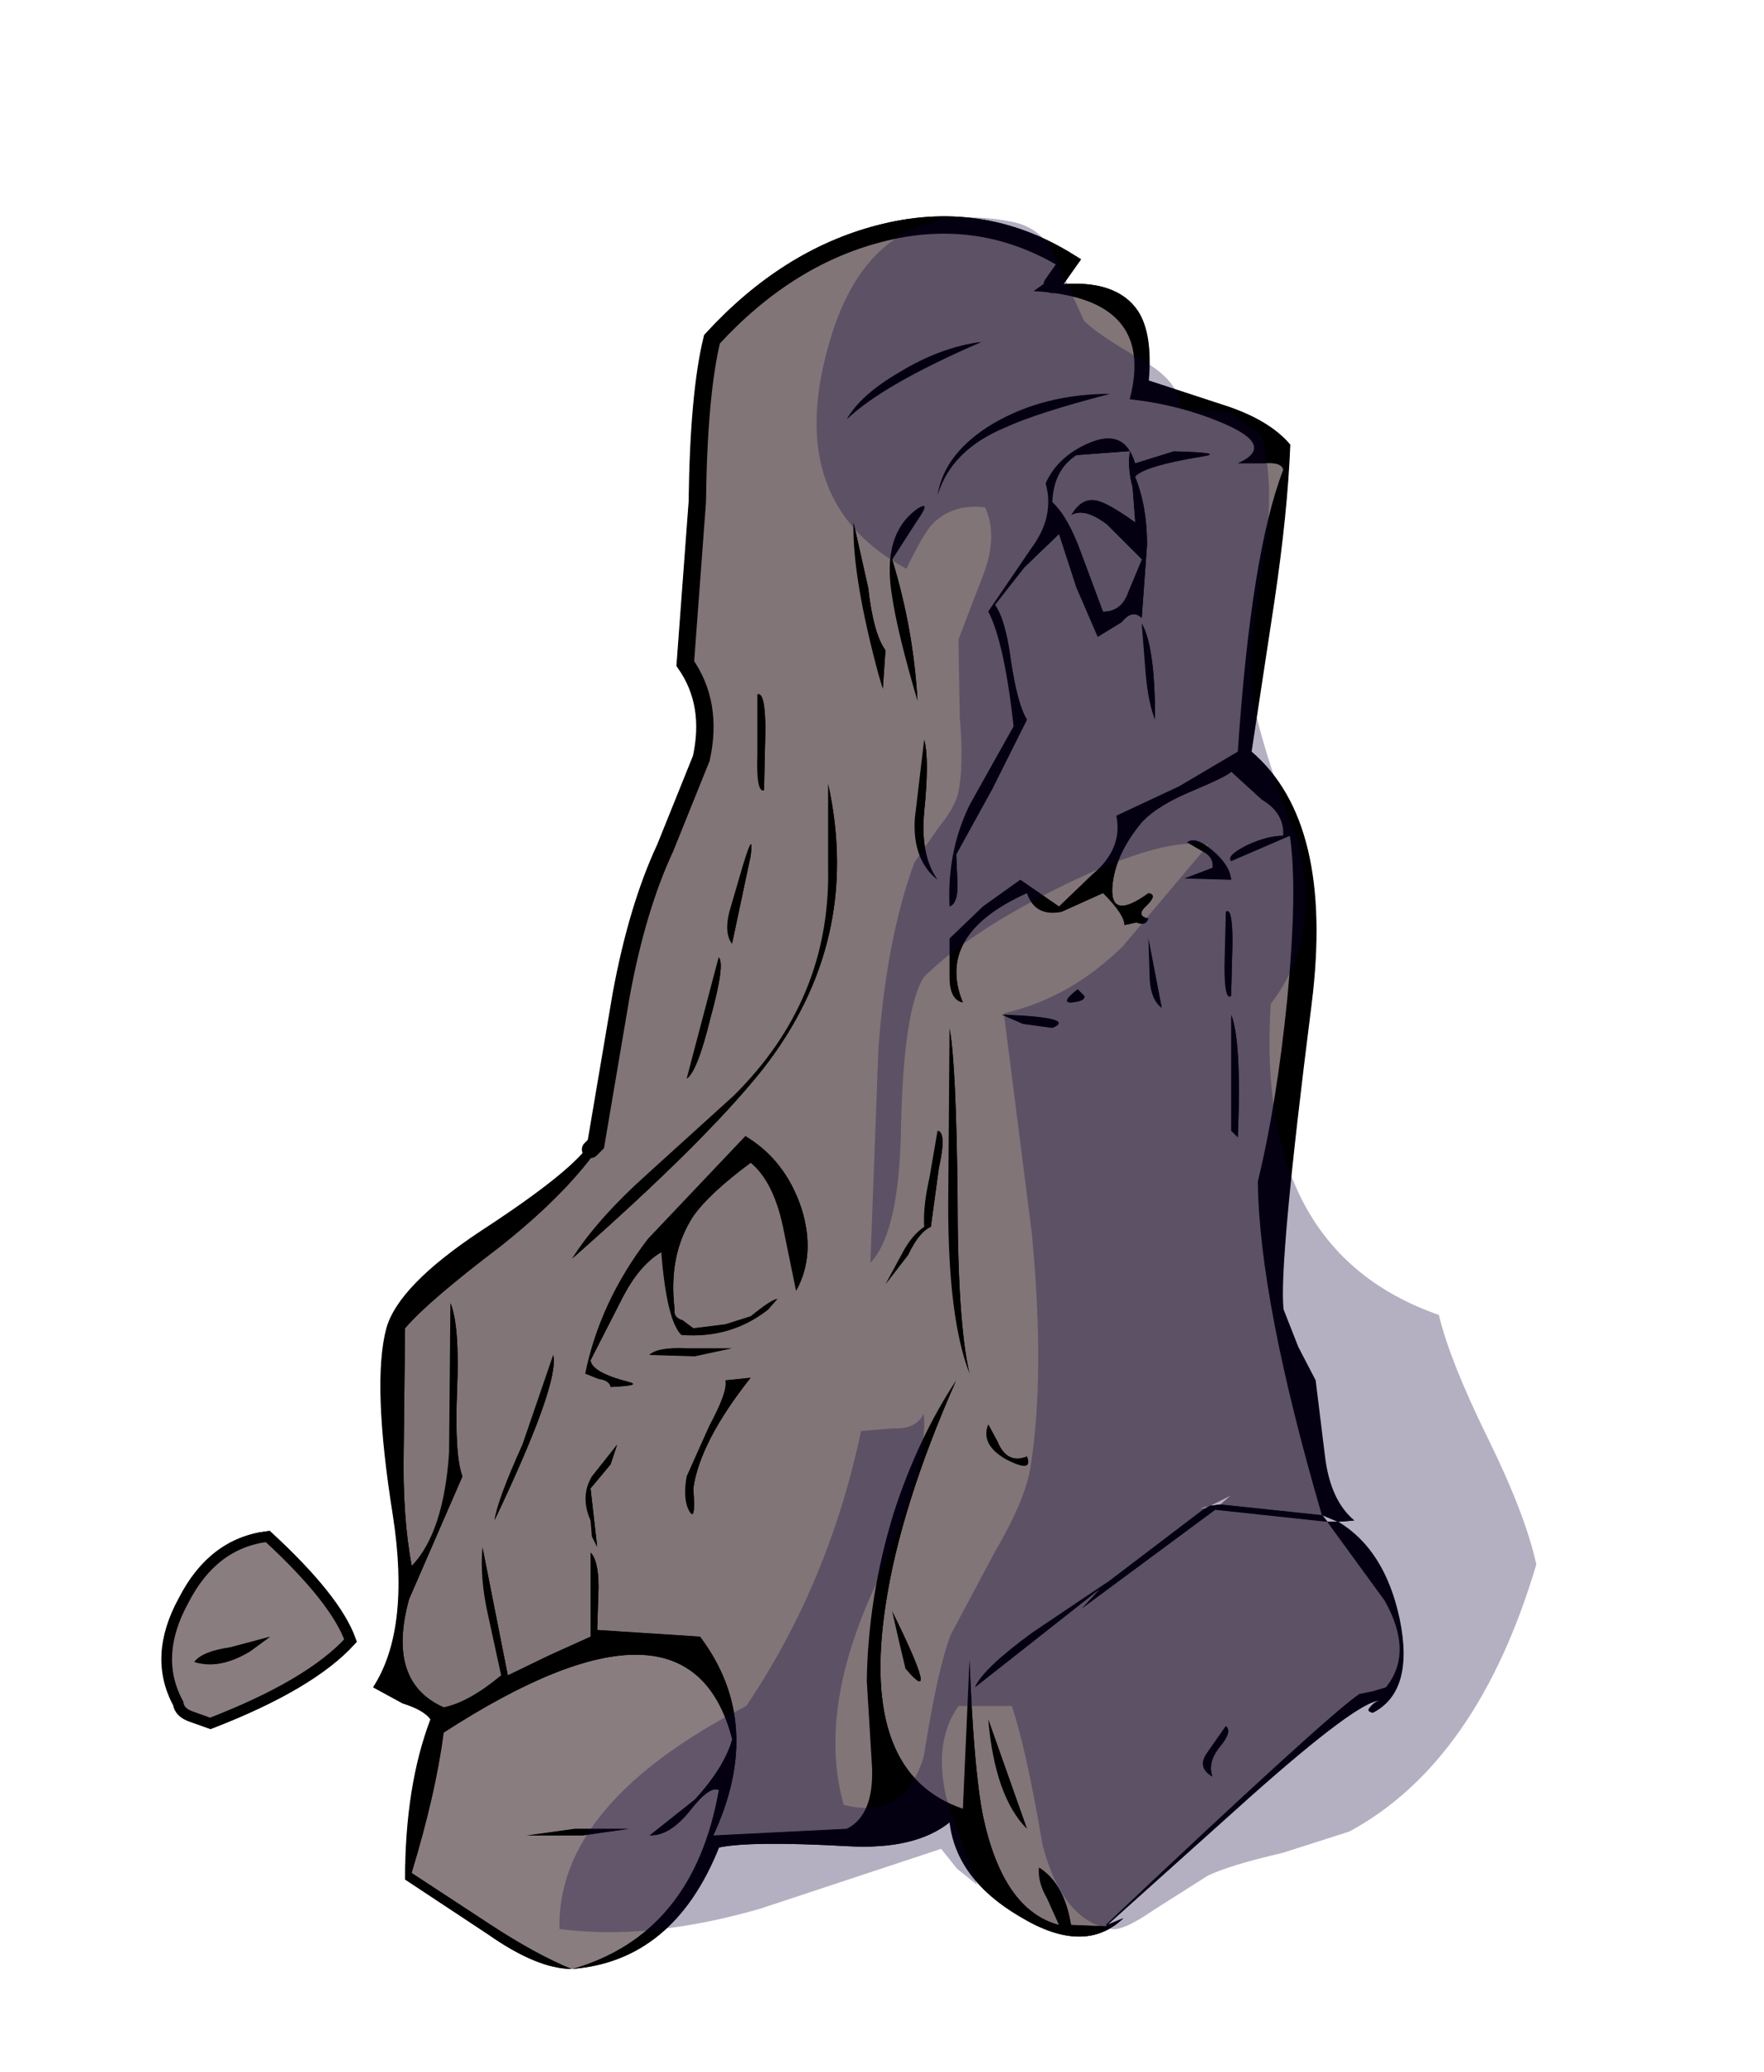 <?xml version="1.0" encoding="utf-8"?>
<!-- Generator: Adobe Illustrator 24.0.1, SVG Export Plug-In . SVG Version: 6.00 Build 0)  -->
<svg version="1.1" id="Camada_1" xmlns="http://www.w3.org/2000/svg" xmlns:xlink="http://www.w3.org/1999/xlink" x="0px" y="0px"
	 viewBox="0 0 194.609 228.522" style="enable-background:new 0 0 194.609 228.522;" xml:space="preserve">
<style type="text/css">
	.st0{fill-rule:evenodd;clip-rule:evenodd;fill:#817578;}
	.st1{fill-rule:evenodd;clip-rule:evenodd;}
	.st2{fill-rule:evenodd;clip-rule:evenodd;fill:#897D80;}
	.st3{fill:none;stroke:#000000;stroke-width:1.178;stroke-linecap:round;}
	.st4{fill:none;stroke:#000000;stroke-width:1.914;stroke-linecap:round;}
	.st5{opacity:0.31;fill-rule:evenodd;clip-rule:evenodd;fill:#10003D;}
</style>
<g transform="matrix(1.0, 0.0, 0.0, 1.0, 0.05, 0.0)">
	<g transform="matrix(1.0, 0.0, 0.0, 1.0, -0.05, 0.0)">
		<g id="shape0" transform="matrix(1.0, 0.0, 0.0, 1.0, 0.05, 0.0)">
			<path class="st0" d="M145.833,167.125l-11.19-1.178l1.178-1.031l-2.356,1.178l-1.178,0.294h0.589l-10.453,7.95l-8.539,5.742
				c-3.632,2.65-5.742,4.662-6.331,6.036l13.84-10.895l-2.061,2.208l14.723-10.895l12.367,1.325l6.331,8.687
				c2.159,3.828,2.208,7.018,0.147,9.57l-1.472,0.442l-1.472,0.294c-2.552,1.767-11.877,10.257-27.974,25.471v0.147l-3.828-0.147
				c-0.491-3.043-1.669-5.153-3.534-6.331c-0.098,1.08,0.196,2.208,0.883,3.386l1.325,2.945c-4.122-1.08-6.92-5.104-8.392-12.073
				c-0.687-3.534-1.178-9.276-1.472-17.226l-0.736,16.49c-7.558-2.552-10.404-10.012-8.539-22.379
				c1.08-7.263,3.681-15.557,7.803-24.882c-2.846,4.319-5.153,9.226-6.92,14.723c-1.865,6.086-2.846,12.22-2.945,18.404l0.589,9.717
				c0.098,3.435-0.834,5.644-2.797,6.625l-14.723,0.736c3.828-8.245,3.337-15.557-1.472-21.937l-11.337-0.736l0.147-4.711
				c0-1.963-0.294-3.239-0.883-3.828v9.276l-4.564,2.061l-4.564,2.208l-2.797-14.134c-0.196,2.258,0,4.711,0.589,7.362l1.472,6.773
				c-2.356,1.963-4.466,3.141-6.331,3.534c-4.221-1.865-5.497-5.84-3.828-11.926l5.889-13.545c-0.589-1.57-0.785-4.76-0.589-9.57
				c0.196-4.711-0.049-7.901-0.736-9.57l-0.147,16.49c-0.393,5.889-1.767,10.061-4.122,12.515
				c-0.687-3.632-0.982-7.901-0.883-12.809l0.147-13.398c1.669-1.963,5.153-4.957,10.453-8.981
				c4.711-3.73,8.294-7.312,10.748-10.748h-0.736l0.589-0.589l2.797-16.49c1.178-6.38,2.797-11.778,4.859-16.195l3.975-9.864
				c0.883-4.024,0.294-7.509-1.767-10.453l1.325-17.815c0.098-7.95,0.638-13.938,1.62-17.962
				c5.497-5.987,11.631-9.864,18.404-11.631c7.46-1.963,14.429-0.932,20.907,3.092l-1.767,2.503v-0.736l-2.061,1.472
				c9.03,0.491,12.564,4.466,10.601,11.926c3.632,0.393,7.067,1.276,10.306,2.65c3.926,1.669,4.466,3.141,1.62,4.417h2.945
				c1.276-0.098,1.963,0.147,2.061,0.736c-2.356,6.086-4.024,16.441-5.006,31.066l-6.478,3.828l-6.92,3.239
				c0.491,2.454-0.393,4.613-2.65,6.478l-3.681,3.534l-4.27-2.945l-4.122,2.945l-3.681,3.534v4.27c0,1.669,0.491,2.601,1.472,2.797
				c-2.061-5.006,0.294-9.03,7.067-12.073c0.589,1.767,1.865,2.454,3.828,2.061l4.564-2.061c1.57,1.57,2.356,2.748,2.356,3.534
				l1.325-0.294c0.687,0.294,1.129,0.147,1.325-0.442c-0.982-0.196-1.031-0.687-0.147-1.472c0.785-0.785,0.834-1.227,0.147-1.325
				c-2.846,2.061-4.172,1.816-3.975-0.736c0.196-2.356,1.276-4.711,3.239-7.067c1.178-1.276,3.092-2.454,5.742-3.534
				c2.552-1.08,3.926-1.767,4.122-2.061l3.386,3.092c1.669,0.982,2.454,2.307,2.356,3.975c-1.178,0-2.503,0.344-3.975,1.031
				c-1.57,0.785-2.159,1.374-1.767,1.767l6.478-2.797c0.589,3.926,0.491,9.963-0.294,18.109c-0.785,7.754-1.865,14.429-3.239,20.023
				C138.865,139.053,141.22,151.322,145.833,167.125 M115.357,53.315c0.687,2.454,0.147,4.859-1.62,7.214l-4.711,6.92
				c1.178,2.258,2.11,6.478,2.797,12.662l-4.859,8.687c-1.669,3.435-2.405,7.165-2.208,11.19c0.589-0.196,0.883-0.982,0.883-2.356
				l-0.147-3.386l3.975-7.214l3.828-7.656c-0.687-1.08-1.276-3.239-1.767-6.478c-0.393-3.043-0.982-5.104-1.767-6.184l3.239-4.122
				l3.828-3.681l1.914,5.889l2.356,5.448l2.65-1.62c0.785-0.982,1.521-1.129,2.208-0.442l0.589-8.098
				c0-2.846-0.442-5.349-1.325-7.509c0.687-0.785,3.141-1.521,7.362-2.208c1.865-0.294,0.834-0.491-3.092-0.589l-4.27,1.325
				c-0.785-2.65-2.503-3.386-5.153-2.208C117.811,49.88,116.24,51.352,115.357,53.315 M122.424,43.451
				c-4.81,0-9.079,1.08-12.809,3.239c-3.632,2.159-5.693,4.81-6.184,7.95c0.982-3.337,3.484-5.84,7.509-7.509
				C113.295,46.052,117.123,44.825,122.424,43.451 M101.222,56.113c-2.65,1.865-3.583,5.104-2.797,9.717
				c0.393,2.65,1.325,6.478,2.797,11.484c-0.294-5.3-1.227-10.502-2.797-15.607l2.65-4.122
				C102.253,55.916,102.302,55.425,101.222,56.113 M93.419,46.248c2.65-2.552,7.607-5.398,14.87-8.539
				c-3.043,0.393-6.086,1.521-9.128,3.386C96.315,42.764,94.401,44.481,93.419,46.248 M97.394,75.989l0.294-4.27
				c-0.883-1.178-1.521-3.484-1.914-6.92l-1.62-7.214c-0.098,4.024,0.834,9.668,2.797,16.932L97.394,75.989 M91.358,95.718
				c0.196,9.717-3.288,18.109-10.453,25.177l-9.423,8.539c-3.73,3.337-6.527,6.478-8.392,9.423
				c9.815-8.638,16.833-15.606,21.054-20.907c7.362-9.423,9.766-19.925,7.214-31.507V95.718 M84.438,80.553
				c0-2.846-0.294-4.172-0.883-3.975v6.625c-0.098,2.846,0.147,4.172,0.736,3.975L84.438,80.553 M100.928,90.27
				c-0.196,3.043,0.638,5.3,2.503,6.773c-1.276-1.767-1.767-4.27-1.472-7.509c0.393-3.828,0.393-6.478,0-7.95L100.928,90.27
				 M126.399,74.369c0.196,2.159,0.54,3.828,1.031,5.006c0-5.398-0.491-8.932-1.472-10.601L126.399,74.369 M133.761,95.718
				l-3.092,1.178l5.153,0.147c-0.098-1.08-0.785-2.159-2.061-3.239s-2.208-1.374-2.797-0.883l1.767,1.031
				C133.515,94.344,133.859,94.932,133.761,95.718 M76.488,134.145c1.178-1.669,3.288-3.632,6.331-5.889
				c1.767,1.472,2.994,4.024,3.681,7.656l1.325,6.478c1.472-2.65,1.669-5.693,0.589-9.128c-1.178-3.534-3.239-6.184-6.184-7.95
				l-10.748,11.337c-3.534,4.613-5.84,9.57-6.92,14.87l1.472,0.589c0.785,0.098,1.227,0.393,1.325,0.883
				c2.454-0.098,3.092-0.294,1.914-0.589c-2.65-0.687-4.024-1.472-4.122-2.356l3.386-6.625c1.276-2.552,2.748-4.319,4.417-5.3
				c0.393,5.006,1.129,8.049,2.208,9.128c3.632,0.294,6.822-0.638,9.57-2.797l1.031-1.178c-0.393,0-1.374,0.638-2.945,1.914
				l-2.797,0.883l-3.534,0.442l-1.178-0.883c-0.687-0.196-0.982-0.589-0.883-1.178C73.936,140.427,74.623,136.992,76.488,134.145
				 M76.635,149.604l4.122-0.883h-5.006c-2.159-0.098-3.534,0.147-4.122,0.736L76.635,149.604 M54.55,167.714
				c4.81-10.11,6.969-16.195,6.478-18.257l-3.386,9.864C55.777,163.444,54.746,166.241,54.55,167.714 M67.359,161.53l0.736-2.208
				l-2.797,3.534c-0.883,1.472-0.932,3.092-0.147,4.859l0.147,1.767l0.589,1.178l-0.736-6.478L67.359,161.53 M76.488,164.18
				c0.491-3.435,2.601-7.509,6.331-12.22l-2.797,0.294c0.196,0.785-0.393,2.454-1.767,5.006l-2.503,5.595
				c-0.294,1.669-0.196,2.945,0.294,3.828C76.537,167.567,76.684,166.732,76.488,164.18 M135.233,100.576l-0.147,6.036
				c0,2.552,0.245,3.632,0.736,3.239l0.147-5.889C135.969,101.312,135.724,100.184,135.233,100.576 M128.166,111.177l-1.472-7.656
				l0.147,4.564C126.939,109.557,127.381,110.588,128.166,111.177 M112.854,112.944l3.239,0.442c1.865-0.785,0-1.276-5.595-1.472
				L112.854,112.944 M119.626,109.852l-0.736-0.736c-1.276,0.982-1.521,1.472-0.736,1.472
				C119.234,110.49,119.725,110.245,119.626,109.852 M136.558,125.458c0.294-7.067,0.049-11.582-0.736-13.545v12.809
				L136.558,125.458 M80.757,104.11l2.061-9.717c0.294-2.356-0.147-1.472-1.325,2.65l-1.031,3.534
				C80.07,102.147,80.168,103.325,80.757,104.11 M79.285,105.582l-3.534,13.398c0.785-0.491,1.669-2.748,2.65-6.773
				C79.481,108.281,79.776,106.073,79.285,105.582 M103.431,124.722l-0.883,5.153c-0.491,2.159-0.687,3.975-0.589,5.448
				c-0.883,0.589-1.669,1.521-2.356,2.797l-1.914,3.534l2.503-3.239c0.785-1.669,1.62-2.699,2.503-3.092l0.883-6.478
				C104.167,126.195,104.118,124.82,103.431,124.722 M104.756,113.385l-0.147,19.582c0,8.343,0.785,14.527,2.356,18.551
				c-0.883-3.73-1.325-10.306-1.325-19.729C105.541,122.17,105.247,116.036,104.756,113.385 M109.026,157.113
				c-0.589,1.472,0.049,2.748,1.914,3.828c2.061,1.08,2.846,0.982,2.356-0.294c-1.472,0.589-2.552,0.049-3.239-1.62L109.026,157.113
				 M109.026,189.651c0.491,5.693,1.914,9.717,4.27,12.073L109.026,189.651 M134.644,192.596c0.883-1.08,1.08-1.816,0.589-2.208
				l-2.061,2.945c-0.785,1.08-0.589,1.963,0.589,2.65C133.368,194.902,133.662,193.774,134.644,192.596 M99.897,184.056
				c2.65,3.141,2.159,1.031-1.472-6.331l0.736,3.239L99.897,184.056"/>
			<path class="st1" d="M147.6,167.861c3.435,2.061,5.693,5.644,6.773,10.748c1.08,5.3,0.098,8.736-2.945,10.306
				c-0.491-0.098-0.589-0.294-0.294-0.589c0.294-0.393,0.638-0.638,1.031-0.736c-1.57,0-6.331,3.534-14.281,10.601l-15.754,14.134
				h-0.147c16.097-15.214,25.422-23.704,27.974-25.471l1.472-0.294l1.472-0.442c2.061-2.552,2.012-5.742-0.147-9.57l-6.331-8.687
				H147.6"/>
			<path class="st1" d="M138.03,82.909c6.086,5.202,8.294,14.478,6.625,27.827c-2.454,19.336-3.484,30.575-3.092,33.716l1.62,4.122
				l1.914,3.681l1.031,8.392c0.393,3.239,1.472,5.595,3.239,7.067l-1.767,0.147l-1.767-0.736
				c-4.613-15.803-6.969-28.072-7.067-36.808c1.374-5.595,2.454-12.269,3.239-20.023c0.785-8.147,0.883-14.183,0.294-18.109
				l-6.478,2.797c-0.393-0.393,0.196-0.982,1.767-1.767c1.472-0.687,2.797-1.031,3.975-1.031c0.098-1.669-0.687-2.994-2.356-3.975
				l-3.386-3.092c-0.196,0.294-1.57,0.982-4.122,2.061c-2.65,1.08-4.564,2.258-5.742,3.534c-1.963,2.356-3.043,4.711-3.239,7.067
				c-0.196,2.552,1.129,2.797,3.975,0.736c0.687,0.098,0.638,0.54-0.147,1.325c-0.883,0.785-0.834,1.276,0.147,1.472
				c-0.196,0.589-0.638,0.736-1.325,0.442l-1.325,0.294c0-0.785-0.785-1.963-2.356-3.534l-4.564,2.061
				c-1.963,0.393-3.239-0.294-3.828-2.061c-6.773,3.043-9.128,7.067-7.067,12.073c-0.982-0.196-1.472-1.129-1.472-2.797v-4.27
				l3.681-3.534l4.122-2.945l4.27,2.945l3.681-3.534c2.258-1.865,3.141-4.024,2.65-6.478l6.92-3.239l6.478-3.828
				c0.982-14.625,2.65-24.98,5.006-31.066c-0.098-0.589-0.785-0.834-2.061-0.736h-2.945c2.846-1.276,2.307-2.748-1.62-4.417
				c-3.239-1.374-6.674-2.258-10.306-2.65c1.963-7.46-1.57-11.435-10.601-11.926l2.061-1.472v0.736h0.736
				c4.221-0.393,7.116,0.589,8.687,2.945c1.08,1.669,1.472,4.221,1.178,7.656l8.098,2.65c3.435,1.08,5.938,2.552,7.509,4.417
				c-0.196,5.006-0.785,10.797-1.767,17.373L138.03,82.909"/>
			<path class="st1" d="M146.422,167.861l-12.367-1.325l0.589-0.589l11.19,1.178L146.422,167.861"/>
			<path class="st1" d="M136.558,125.458l-0.736-0.736v-12.809C136.607,113.876,136.852,118.391,136.558,125.458"/>
			<path class="st1" d="M135.822,109.852c-0.491,0.393-0.736-0.687-0.736-3.239l0.147-6.036c0.491-0.393,0.736,0.736,0.736,3.386
				L135.822,109.852"/>
			<path class="st1" d="M135.233,190.387c0.491,0.393,0.294,1.129-0.589,2.208c-0.982,1.178-1.276,2.307-0.883,3.386
				c-1.178-0.687-1.374-1.57-0.589-2.65L135.233,190.387"/>
			<path class="st1" d="M135.822,97.043l-5.153-0.147l3.092-1.178c0.098-0.785-0.245-1.374-1.031-1.767l-1.767-1.031
				c0.589-0.491,1.521-0.196,2.797,0.883S135.724,95.963,135.822,97.043"/>
			<path class="st1" d="M134.644,165.947l-0.589,0.589l-1.178-0.147l0.589-0.294L134.644,165.947"/>
			<path class="st1" d="M134.055,166.536l-14.723,10.895l2.061-2.208l1.031-0.883l10.453-7.95L134.055,166.536"/>
			<path class="st1" d="M120.068,48.898c2.65-1.178,4.368-0.442,5.153,2.208l4.27-1.325c3.926,0.098,4.957,0.294,3.092,0.589
				c-4.221,0.687-6.674,1.423-7.362,2.208c0.883,2.159,1.325,4.662,1.325,7.509l-0.589,8.098c-0.687-0.687-1.423-0.54-2.208,0.442
				l-2.65,1.62l-2.356-5.448l-1.914-5.889l-3.828,3.681l-3.239,4.122c0.785,1.08,1.374,3.141,1.767,6.184
				c0.491,3.239,1.08,5.398,1.767,6.478l-3.828,7.656l-3.975,7.214l0.147,3.386c0,1.374-0.294,2.159-0.883,2.356
				c-0.196-4.024,0.54-7.754,2.208-11.19l4.859-8.687c-0.687-6.184-1.62-10.404-2.797-12.662l4.711-6.92
				c1.767-2.356,2.307-4.76,1.62-7.214C116.24,51.352,117.811,49.88,120.068,48.898 M121.54,55.376
				c0.785,0.294,2.012,1.031,3.681,2.208l-0.294-3.828c-0.393-1.472-0.491-2.797-0.294-3.975l-5.889,0.442
				c-1.669,1.08-2.552,2.797-2.65,5.153c1.178,1.08,2.258,2.994,3.239,5.742l2.356,6.331c1.374,0,2.307-0.736,2.797-2.208
				l1.472-3.534l-3.828-3.828c-1.669-1.276-2.994-1.62-3.975-1.031C119.037,55.278,120.166,54.787,121.54,55.376"/>
			<path class="st1" d="M126.693,103.521l1.472,7.656c-0.785-0.589-1.227-1.62-1.325-3.092L126.693,103.521"/>
			<path class="st1" d="M125.957,68.774c0.982,1.669,1.472,5.202,1.472,10.601c-0.491-1.178-0.834-2.846-1.031-5.006L125.957,68.774
				"/>
			<path class="st0" d="M124.632,49.782c-0.196,1.178-0.098,2.503,0.294,3.975l0.294,3.828c-1.669-1.178-2.896-1.914-3.681-2.208
				c-1.374-0.589-2.503-0.098-3.386,1.472c0.982-0.589,2.307-0.245,3.975,1.031l3.828,3.828l-1.472,3.534
				c-0.491,1.472-1.423,2.208-2.797,2.208l-2.356-6.331c-0.982-2.748-2.061-4.662-3.239-5.742c0.098-2.356,0.982-4.073,2.65-5.153
				L124.632,49.782"/>
			<path class="st1" d="M65.887,126.783c-2.454,3.435-6.036,7.018-10.748,10.748c-5.3,4.024-8.785,7.018-10.453,8.981l-0.147,13.398
				c-0.098,4.908,0.196,9.177,0.883,12.809c2.356-2.454,3.73-6.625,4.122-12.515l0.147-16.49c0.687,1.669,0.932,4.859,0.736,9.57
				c-0.196,4.81,0,8,0.589,9.57L45.127,176.4c-1.669,6.086-0.393,10.061,3.828,11.926c1.865-0.393,3.975-1.57,6.331-3.534
				l-1.472-6.773c-0.589-2.65-0.785-5.104-0.589-7.362l2.797,14.134l4.564-2.208l4.564-2.061v-9.276
				c0.589,0.589,0.883,1.865,0.883,3.828l-0.147,4.711l11.337,0.736c4.81,6.38,5.3,13.693,1.472,21.937l14.723-0.736
				c1.963-0.982,2.896-3.19,2.797-6.625l-0.589-9.717c0.098-6.184,1.08-12.318,2.945-18.404c1.767-5.497,4.073-10.404,6.92-14.723
				c-4.122,9.325-6.724,17.619-7.803,24.882c-1.865,12.367,0.982,19.827,8.539,22.379l0.736-16.49
				c0.294,7.95,0.785,13.693,1.472,17.226c1.472,6.969,4.27,10.993,8.392,12.073l-1.325-2.945c-0.687-1.178-0.982-2.307-0.883-3.386
				c1.865,1.178,3.043,3.288,3.534,6.331l3.828,0.147l0.147-0.147l1.767-0.736c-2.846,2.748-6.625,2.699-11.337-0.147
				c-4.711-2.748-7.312-6.233-7.803-10.453c-2.552,2.061-6.331,2.945-11.337,2.65c-7.067-0.393-11.778-0.344-14.134,0.147
				c-3.337,8.343-8.736,12.809-16.195,13.398c-2.552,0-5.644-1.276-9.276-3.828l-9.128-6.036c0-6.871,0.932-12.76,2.797-17.668
				c-0.491-0.687-1.521-1.276-3.092-1.767l-3.239-1.767c2.748-4.221,3.484-10.502,2.208-18.846
				c-1.57-9.815-1.816-16.735-0.736-20.76c0.883-3.141,4.368-6.724,10.453-10.748c6.773-4.417,10.797-7.656,12.073-9.717v0.736
				H65.887 M76.635,198.485c2.159-2.356,3.534-4.564,4.122-6.625c-3.141-12.171-13.742-12.417-31.802-0.736
				c-0.589,4.515-1.767,9.668-3.534,15.459l8.539,5.595c3.435,2.258,6.478,3.926,9.128,5.006c8.932-2.552,14.33-9.128,16.195-19.729
				c-0.687-0.294-1.718,0.442-3.092,2.208c-1.57,1.963-3.092,2.896-4.564,2.797L76.635,198.485"/>
			<path class="st1" d="M122.424,174.339l-1.031,0.883l-13.84,10.895c0.589-1.374,2.699-3.386,6.331-6.036L122.424,174.339"/>
			<path class="st1" d="M119.626,109.852c0.098,0.393-0.393,0.638-1.472,0.736c-0.785,0-0.54-0.491,0.736-1.472L119.626,109.852"/>
			<path class="st1" d="M110.498,111.913c5.595,0.196,7.46,0.687,5.595,1.472l-3.239-0.442L110.498,111.913"/>
			<path class="st1" d="M113.295,160.647c0.491,1.276-0.294,1.374-2.356,0.294c-1.865-1.08-2.503-2.356-1.914-3.828l1.031,1.914
				C110.743,160.696,111.823,161.236,113.295,160.647"/>
			<path class="st1" d="M122.424,43.451c-5.3,1.374-9.128,2.601-11.484,3.681c-4.024,1.669-6.527,4.172-7.509,7.509
				c0.491-3.141,2.552-5.791,6.184-7.95C113.344,44.53,117.614,43.451,122.424,43.451"/>
			<path class="st1" d="M109.026,189.651l4.27,12.073C110.94,199.368,109.516,195.344,109.026,189.651"/>
			<path class="st1" d="M104.756,113.385c0.491,2.65,0.785,8.785,0.883,18.404c0,9.423,0.442,15.999,1.325,19.729
				c-1.57-4.024-2.356-10.208-2.356-18.551L104.756,113.385"/>
			<path class="st1" d="M103.431,124.722c0.687,0.098,0.736,1.472,0.147,4.122l-0.883,6.478c-0.883,0.393-1.718,1.423-2.503,3.092
				l-2.503,3.239l1.914-3.534c0.687-1.276,1.472-2.208,2.356-2.797c-0.098-1.472,0.098-3.288,0.589-5.448L103.431,124.722"/>
			<path class="st1" d="M101.959,81.584c0.393,1.472,0.393,4.122,0,7.95c-0.294,3.239,0.196,5.742,1.472,7.509
				c-1.865-1.472-2.699-3.73-2.503-6.773L101.959,81.584"/>
			<path class="st1" d="M101.222,56.113c1.08-0.687,1.031-0.196-0.147,1.472l-2.65,4.122c1.57,5.104,2.503,10.306,2.797,15.607
				c-1.472-5.006-2.405-8.834-2.797-11.484C97.64,61.217,98.572,57.977,101.222,56.113"/>
			<path class="st1" d="M98.425,177.725c3.632,7.362,4.122,9.472,1.472,6.331l-0.736-3.092L98.425,177.725"/>
			<path class="st1" d="M93.419,46.248c0.982-1.767,2.896-3.484,5.742-5.153c3.043-1.865,6.086-2.994,9.128-3.386
				C101.026,40.85,96.069,43.696,93.419,46.248"/>
			<path class="st1" d="M97.689,71.719l-0.294,4.27l-0.442-1.472c-1.963-7.263-2.896-12.907-2.797-16.932l1.62,7.214
				C96.168,68.235,96.806,70.541,97.689,71.719"/>
			<path class="st1" d="M91.358,86.442c2.552,11.582,0.147,22.085-7.214,31.507c-4.221,5.3-11.239,12.269-21.054,20.907
				c1.865-2.945,4.662-6.086,8.392-9.423l9.423-8.539c7.165-7.067,10.65-15.459,10.453-25.177V86.442"/>
			<path class="st1" d="M65.151,150.046c0.098,0.883,1.472,1.669,4.122,2.356c1.178,0.294,0.54,0.491-1.914,0.589
				c-0.098-0.491-0.54-0.785-1.325-0.883l-1.472-0.589c1.08-5.3,3.386-10.257,6.92-14.87l10.748-11.337
				c2.945,1.767,5.006,4.417,6.184,7.95c1.08,3.435,0.883,6.478-0.589,9.128l-1.325-6.478c-0.687-3.632-1.914-6.184-3.681-7.656
				c-3.043,2.258-5.153,4.221-6.331,5.889c-1.865,2.846-2.552,6.282-2.061,10.306c-0.098,0.589,0.196,0.982,0.883,1.178l1.178,0.883
				l3.534-0.442l2.797-0.883c1.57-1.276,2.552-1.914,2.945-1.914l-1.031,1.178c-2.748,2.159-5.938,3.092-9.57,2.797
				c-1.08-1.08-1.816-4.122-2.208-9.128c-1.669,0.982-3.141,2.748-4.417,5.3L65.151,150.046"/>
			<path class="st1" d="M84.291,87.178c-0.589,0.196-0.834-1.129-0.736-3.975v-6.625c0.589-0.196,0.883,1.129,0.883,3.975
				L84.291,87.178"/>
			<path class="st1" d="M81.493,97.043c1.178-4.122,1.62-5.006,1.325-2.65l-2.061,9.717c-0.589-0.785-0.687-1.963-0.294-3.534
				L81.493,97.043"/>
			<path class="st1" d="M80.021,152.254l2.797-0.294c-3.73,4.711-5.84,8.785-6.331,12.22c0.196,2.552,0.049,3.386-0.442,2.503
				c-0.491-0.883-0.589-2.159-0.294-3.828l2.503-5.595C79.629,154.708,80.217,153.04,80.021,152.254"/>
			<path class="st1" d="M71.629,149.457c0.589-0.589,1.963-0.834,4.122-0.736h5.006l-4.122,0.883L71.629,149.457"/>
			<path class="st1" d="M79.285,105.582c0.491,0.491,0.196,2.699-0.883,6.625c-0.982,4.024-1.865,6.282-2.65,6.773L79.285,105.582"
				/>
			<path class="st2" d="M76.193,199.663c1.374-1.767,2.405-2.503,3.092-2.208c-1.865,10.601-7.263,17.177-16.195,19.729
				c-2.65-1.08-5.693-2.748-9.128-5.006l-8.539-5.595c1.767-5.791,2.945-10.944,3.534-15.459
				c18.06-11.68,28.661-11.435,31.802,0.736c-0.589,2.061-1.963,4.27-4.122,6.625l-5.006,3.975
				C73.101,202.558,74.623,201.626,76.193,199.663 M69.421,201.724h-6.036l-5.3,0.736h6.184L69.421,201.724"/>
			<path class="st1" d="M58.084,202.46l5.3-0.736h6.036l-5.153,0.736H58.084"/>
			<path class="st1" d="M68.095,159.322l-0.736,2.208l-2.208,2.65l0.736,6.478l-0.589-1.178l-0.147-1.767
				c-0.785-1.767-0.736-3.386,0.147-4.859L68.095,159.322"/>
			<path class="st1" d="M61.028,149.457c0.491,2.061-1.669,8.147-6.478,18.257c0.196-1.472,1.227-4.27,3.092-8.392L61.028,149.457"
				/>
			<path class="st2" d="M20.245,176.548c2.159-4.221,5.251-6.576,9.276-7.067c5.006,4.613,8.049,8.441,9.128,11.484
				c-2.945,3.239-8.098,6.282-15.459,9.128l-2.061-0.736c-0.883-0.294-1.374-0.785-1.472-1.472
				C17.791,184.449,17.988,180.67,20.245,176.548 M21.423,183.32c1.865,0.589,3.926,0.196,6.184-1.178l2.208-1.62l-4.417,1.178
				C23.337,181.995,22.012,182.535,21.423,183.32"/>
			<path class="st1" d="M29.815,180.523l-2.208,1.62c-2.258,1.374-4.319,1.767-6.184,1.178c0.589-0.785,1.914-1.325,3.975-1.62
				L29.815,180.523"/>
			<path class="st3" d="M19.656,187.884c-1.865-3.435-1.669-7.214,0.589-11.337c2.159-4.221,5.251-6.576,9.276-7.067
				c5.006,4.613,8.049,8.441,9.128,11.484c-2.945,3.239-8.098,6.282-15.459,9.128l-2.061-0.736
				C20.245,189.062,19.755,188.572,19.656,187.884z"/>
			<path class="st4" d="M65.151,126.783l0.589-0.589l2.797-16.49c1.178-6.38,2.797-11.778,4.859-16.195l3.975-9.864
				c0.883-4.024,0.294-7.509-1.767-10.453l1.325-17.815c0.098-7.95,0.638-13.938,1.62-17.962
				c5.497-5.987,11.631-9.864,18.404-11.631c7.46-1.963,14.429-0.932,20.907,3.092l-1.767,2.503"/>
		</g>
		<g transform="matrix(1.0, 0.0, 0.0, 1.0, -0.05, 0.0)">
			<g id="shape0_1_" transform="matrix(1.0, 0.0, 0.0, 1.0, 0.05, 0.0)">
				<path class="st0" d="M145.833,167.125l-11.19-1.178l1.178-1.031l-2.356,1.178l-1.178,0.294h0.589l-10.453,7.95l-8.539,5.742
					c-3.632,2.65-5.742,4.662-6.331,6.036l13.84-10.895l-2.061,2.208l14.723-10.895l12.367,1.325l6.331,8.687
					c2.159,3.828,2.208,7.018,0.147,9.57l-1.472,0.442l-1.472,0.294c-2.552,1.767-11.877,10.257-27.974,25.471v0.147l-3.828-0.147
					c-0.491-3.043-1.669-5.153-3.534-6.331c-0.098,1.08,0.196,2.208,0.883,3.386l1.325,2.945c-4.122-1.08-6.92-5.104-8.392-12.073
					c-0.687-3.534-1.178-9.276-1.472-17.226l-0.736,16.49c-7.558-2.552-10.404-10.012-8.539-22.379
					c1.08-7.263,3.681-15.557,7.803-24.882c-2.846,4.319-5.153,9.227-6.92,14.723c-1.865,6.086-2.846,12.22-2.945,18.404
					l0.589,9.717c0.098,3.435-0.834,5.644-2.797,6.625l-14.723,0.736c3.828-8.245,3.337-15.557-1.472-21.937l-11.337-0.736
					l0.147-4.711c0-1.963-0.294-3.239-0.883-3.828v9.276l-4.564,2.061l-4.564,2.208l-2.797-14.134c-0.196,2.258,0,4.711,0.589,7.362
					l1.472,6.773c-2.356,1.963-4.466,3.141-6.331,3.534c-4.221-1.865-5.497-5.84-3.828-11.926l5.889-13.545
					c-0.589-1.57-0.785-4.76-0.589-9.57c0.196-4.711-0.049-7.901-0.736-9.57l-0.147,16.49c-0.393,5.889-1.767,10.061-4.122,12.515
					c-0.687-3.632-0.982-7.901-0.883-12.809l0.147-13.398c1.669-1.963,5.153-4.957,10.453-8.981
					c4.711-3.73,8.294-7.312,10.748-10.748H65.15l0.589-0.589l2.797-16.49c1.178-6.38,2.797-11.778,4.859-16.195l3.975-9.864
					c0.883-4.024,0.294-7.509-1.767-10.453l1.325-17.815c0.098-7.95,0.638-13.938,1.62-17.962
					c5.497-5.987,11.631-9.864,18.404-11.631c7.46-1.963,14.429-0.932,20.907,3.092l-1.767,2.503v-0.736l-2.061,1.472
					c9.03,0.491,12.564,4.466,10.601,11.926c3.632,0.393,7.067,1.276,10.306,2.65c3.926,1.669,4.466,3.141,1.62,4.417h2.945
					c1.276-0.098,1.963,0.147,2.061,0.736c-2.356,6.086-4.024,16.441-5.006,31.066l-6.478,3.828l-6.92,3.239
					c0.491,2.454-0.393,4.613-2.65,6.478l-3.681,3.534l-4.27-2.945l-4.122,2.945l-3.681,3.534v4.27c0,1.669,0.491,2.601,1.472,2.797
					c-2.061-5.006,0.294-9.03,7.067-12.073c0.589,1.767,1.865,2.454,3.828,2.061l4.564-2.061c1.57,1.57,2.356,2.748,2.356,3.534
					l1.325-0.294c0.687,0.294,1.129,0.147,1.325-0.442c-0.982-0.196-1.031-0.687-0.147-1.472c0.785-0.785,0.834-1.227,0.147-1.325
					c-2.846,2.061-4.172,1.816-3.975-0.736c0.196-2.356,1.276-4.711,3.239-7.067c1.178-1.276,3.092-2.454,5.742-3.534
					c2.552-1.08,3.926-1.767,4.122-2.061l3.386,3.092c1.669,0.982,2.454,2.307,2.356,3.975c-1.178,0-2.503,0.344-3.975,1.031
					c-1.57,0.785-2.159,1.374-1.767,1.767l6.478-2.797c0.589,3.926,0.491,9.963-0.294,18.109
					c-0.785,7.754-1.865,14.429-3.239,20.023C138.864,139.053,141.22,151.322,145.833,167.125 M115.356,53.315
					c0.687,2.454,0.147,4.859-1.62,7.214l-4.711,6.92c1.178,2.258,2.11,6.478,2.797,12.662l-4.859,8.687
					c-1.669,3.435-2.405,7.165-2.208,11.19c0.589-0.196,0.883-0.982,0.883-2.356l-0.147-3.386l3.975-7.214l3.828-7.656
					c-0.687-1.08-1.276-3.239-1.767-6.478c-0.393-3.043-0.982-5.104-1.767-6.184l3.239-4.122l3.828-3.681l1.914,5.889l2.356,5.448
					l2.65-1.62c0.785-0.982,1.521-1.129,2.208-0.442l0.589-8.098c0-2.846-0.442-5.349-1.325-7.509
					c0.687-0.785,3.141-1.521,7.362-2.208c1.865-0.294,0.834-0.491-3.092-0.589l-4.27,1.325c-0.785-2.65-2.503-3.386-5.153-2.208
					C117.81,49.88,116.24,51.352,115.356,53.315 M122.423,43.45c-4.81,0-9.079,1.08-12.809,3.239
					c-3.632,2.159-5.693,4.81-6.184,7.95c0.982-3.337,3.484-5.84,7.509-7.509C113.295,46.052,117.123,44.825,122.423,43.45
					 M101.222,56.112c-2.65,1.865-3.583,5.104-2.797,9.717c0.393,2.65,1.325,6.478,2.797,11.484
					c-0.294-5.3-1.227-10.502-2.797-15.607l2.65-4.122C102.253,55.916,102.302,55.425,101.222,56.112 M93.419,46.248
					c2.65-2.552,7.607-5.398,14.87-8.539c-3.043,0.393-6.086,1.521-9.128,3.386C96.314,42.763,94.4,44.481,93.419,46.248
					 M97.394,75.989l0.294-4.27c-0.883-1.178-1.521-3.484-1.914-6.92l-1.62-7.214c-0.098,4.024,0.834,9.668,2.797,16.932
					L97.394,75.989 M91.358,95.718c0.196,9.717-3.288,18.109-10.453,25.177l-9.423,8.539c-3.73,3.337-6.527,6.478-8.392,9.423
					c9.815-8.638,16.833-15.607,21.054-20.907c7.362-9.423,9.766-19.925,7.214-31.507V95.718 M84.438,80.553
					c0-2.846-0.294-4.172-0.883-3.975v6.625c-0.098,2.846,0.147,4.172,0.736,3.975L84.438,80.553 M100.928,90.27
					c-0.196,3.043,0.638,5.3,2.503,6.773c-1.276-1.767-1.767-4.27-1.472-7.509c0.393-3.828,0.393-6.478,0-7.95L100.928,90.27
					 M126.399,74.369c0.196,2.159,0.54,3.828,1.031,5.006c0-5.398-0.491-8.932-1.472-10.601L126.399,74.369 M133.76,95.718
					l-3.092,1.178l5.153,0.147c-0.098-1.08-0.785-2.159-2.061-3.239c-1.276-1.08-2.208-1.374-2.797-0.883l1.767,1.031
					C133.515,94.343,133.858,94.932,133.76,95.718 M76.487,134.145c1.178-1.669,3.288-3.632,6.331-5.889
					c1.767,1.472,2.994,4.024,3.681,7.656l1.325,6.478c1.472-2.65,1.669-5.693,0.589-9.128c-1.178-3.534-3.239-6.184-6.184-7.95
					l-10.748,11.337c-3.534,4.613-5.84,9.57-6.92,14.87l1.472,0.589c0.785,0.098,1.227,0.393,1.325,0.883
					c2.454-0.098,3.092-0.294,1.914-0.589c-2.65-0.687-4.024-1.472-4.122-2.356l3.386-6.625c1.276-2.552,2.748-4.319,4.417-5.3
					c0.393,5.006,1.129,8.049,2.208,9.128c3.632,0.294,6.822-0.638,9.57-2.797l1.031-1.178c-0.393,0-1.374,0.638-2.945,1.914
					l-2.797,0.883l-3.534,0.442l-1.178-0.883c-0.687-0.196-0.982-0.589-0.883-1.178C73.935,140.427,74.622,136.991,76.487,134.145
					 M76.634,149.604l4.122-0.883h-5.006c-2.159-0.098-3.534,0.147-4.122,0.736L76.634,149.604 M54.55,167.714
					c4.81-10.11,6.969-16.195,6.478-18.257l-3.386,9.864C55.777,163.444,54.746,166.241,54.55,167.714 M67.359,161.53l0.736-2.208
					l-2.797,3.534c-0.883,1.472-0.932,3.092-0.147,4.859l0.147,1.767l0.589,1.178l-0.736-6.478L67.359,161.53 M76.487,164.18
					c0.491-3.435,2.601-7.509,6.331-12.22l-2.797,0.294c0.196,0.785-0.393,2.454-1.767,5.006l-2.503,5.595
					c-0.294,1.669-0.196,2.945,0.294,3.828C76.536,167.566,76.684,166.732,76.487,164.18 M135.232,100.576l-0.147,6.036
					c0,2.552,0.245,3.632,0.736,3.239l0.147-5.889C135.969,101.312,135.723,100.184,135.232,100.576 M128.165,111.177l-1.472-7.656
					l0.147,4.564C126.938,109.557,127.38,110.588,128.165,111.177 M112.853,112.944l3.239,0.442c1.865-0.785,0-1.276-5.595-1.472
					L112.853,112.944 M119.626,109.852l-0.736-0.736c-1.276,0.982-1.521,1.472-0.736,1.472
					C119.233,110.49,119.724,110.244,119.626,109.852 M136.558,125.458c0.294-7.067,0.049-11.582-0.736-13.545v12.809
					L136.558,125.458 M80.757,104.11l2.061-9.717c0.294-2.356-0.147-1.472-1.325,2.65l-1.031,3.534
					C80.07,102.147,80.168,103.324,80.757,104.11 M79.285,105.582l-3.534,13.398c0.785-0.491,1.669-2.748,2.65-6.773
					C79.481,108.281,79.775,106.073,79.285,105.582 M103.431,124.722l-0.883,5.153c-0.491,2.159-0.687,3.975-0.589,5.448
					c-0.883,0.589-1.669,1.521-2.356,2.797l-1.914,3.534l2.503-3.239c0.785-1.669,1.62-2.699,2.503-3.092l0.883-6.478
					C104.167,126.194,104.118,124.82,103.431,124.722 M104.756,113.385l-0.147,19.582c0,8.343,0.785,14.527,2.356,18.551
					c-0.883-3.73-1.325-10.306-1.325-19.729C105.541,122.17,105.246,116.035,104.756,113.385 M109.025,157.113
					c-0.589,1.472,0.049,2.748,1.914,3.828c2.061,1.08,2.846,0.982,2.356-0.294c-1.472,0.589-2.552,0.049-3.239-1.62
					L109.025,157.113 M109.025,189.651c0.491,5.693,1.914,9.717,4.27,12.073L109.025,189.651 M134.644,192.596
					c0.883-1.08,1.08-1.816,0.589-2.208l-2.061,2.945c-0.785,1.08-0.589,1.963,0.589,2.65
					C133.368,194.902,133.662,193.773,134.644,192.596 M99.897,184.056c2.65,3.141,2.159,1.031-1.472-6.331l0.736,3.239
					L99.897,184.056"/>
				<path class="st1" d="M147.6,167.861c3.435,2.061,5.693,5.644,6.773,10.748c1.08,5.3,0.098,8.736-2.945,10.306
					c-0.491-0.098-0.589-0.294-0.294-0.589c0.294-0.393,0.638-0.638,1.031-0.736c-1.57,0-6.331,3.534-14.281,10.601l-15.754,14.134
					h-0.147c16.097-15.214,25.422-23.704,27.974-25.471l1.472-0.294l1.472-0.442c2.061-2.552,2.012-5.742-0.147-9.57l-6.331-8.687
					H147.6"/>
				<path class="st1" d="M138.03,82.908c6.086,5.202,8.294,14.478,6.625,27.827c-2.454,19.336-3.484,30.575-3.092,33.716l1.62,4.122
					l1.914,3.681l1.031,8.392c0.393,3.239,1.472,5.595,3.239,7.067l-1.767,0.147l-1.767-0.736
					c-4.613-15.803-6.969-28.072-7.067-36.808c1.374-5.595,2.454-12.269,3.239-20.023c0.785-8.147,0.883-14.183,0.294-18.109
					l-6.478,2.797c-0.393-0.393,0.196-0.982,1.767-1.767c1.472-0.687,2.797-1.031,3.975-1.031c0.098-1.669-0.687-2.994-2.356-3.975
					l-3.386-3.092c-0.196,0.294-1.57,0.982-4.122,2.061c-2.65,1.08-4.564,2.258-5.742,3.534c-1.963,2.356-3.043,4.711-3.239,7.067
					c-0.196,2.552,1.129,2.797,3.975,0.736c0.687,0.098,0.638,0.54-0.147,1.325c-0.883,0.785-0.834,1.276,0.147,1.472
					c-0.196,0.589-0.638,0.736-1.325,0.442l-1.325,0.294c0-0.785-0.785-1.963-2.356-3.534l-4.564,2.061
					c-1.963,0.393-3.239-0.294-3.828-2.061c-6.773,3.043-9.128,7.067-7.067,12.073c-0.982-0.196-1.472-1.129-1.472-2.797v-4.27
					l3.681-3.534l4.122-2.945l4.27,2.945l3.681-3.534c2.258-1.865,3.141-4.024,2.65-6.478l6.92-3.239l6.478-3.828
					c0.982-14.625,2.65-24.98,5.006-31.066c-0.098-0.589-0.785-0.834-2.061-0.736h-2.945c2.846-1.276,2.307-2.748-1.62-4.417
					c-3.239-1.374-6.674-2.258-10.306-2.65c1.963-7.46-1.57-11.435-10.601-11.926l2.061-1.472v0.736h0.736
					c4.221-0.393,7.116,0.589,8.687,2.945c1.08,1.669,1.472,4.221,1.178,7.656l8.098,2.65c3.435,1.08,5.938,2.552,7.509,4.417
					c-0.196,5.006-0.785,10.797-1.767,17.373L138.03,82.908"/>
				<path class="st1" d="M146.422,167.861l-12.367-1.325l0.589-0.589l11.19,1.178L146.422,167.861"/>
				<path class="st1" d="M136.558,125.458l-0.736-0.736v-12.809C136.607,113.876,136.852,118.391,136.558,125.458"/>
				<path class="st1" d="M135.821,109.852c-0.491,0.393-0.736-0.687-0.736-3.239l0.147-6.036c0.491-0.393,0.736,0.736,0.736,3.386
					L135.821,109.852"/>
				<path class="st1" d="M135.232,190.387c0.491,0.393,0.294,1.129-0.589,2.208c-0.982,1.178-1.276,2.307-0.883,3.386
					c-1.178-0.687-1.374-1.57-0.589-2.65L135.232,190.387"/>
				<path class="st1" d="M135.821,97.043l-5.153-0.147l3.092-1.178c0.098-0.785-0.245-1.374-1.031-1.767l-1.767-1.031
					c0.589-0.491,1.521-0.196,2.797,0.883C135.036,94.883,135.723,95.963,135.821,97.043"/>
				<path class="st1" d="M134.644,165.947l-0.589,0.589l-1.178-0.147l0.589-0.294L134.644,165.947"/>
				<path class="st1" d="M134.055,166.536l-14.723,10.895l2.061-2.208l1.031-0.883l10.453-7.95L134.055,166.536"/>
				<path class="st1" d="M120.068,48.898c2.65-1.178,4.368-0.442,5.153,2.208l4.27-1.325c3.926,0.098,4.957,0.294,3.092,0.589
					c-4.221,0.687-6.674,1.423-7.362,2.208c0.883,2.159,1.325,4.662,1.325,7.509l-0.589,8.098c-0.687-0.687-1.423-0.54-2.208,0.442
					l-2.65,1.62l-2.356-5.448l-1.914-5.889l-3.828,3.681l-3.239,4.122c0.785,1.08,1.374,3.141,1.767,6.184
					c0.491,3.239,1.08,5.398,1.767,6.478l-3.828,7.656l-3.975,7.214l0.147,3.386c0,1.374-0.294,2.159-0.883,2.356
					c-0.196-4.024,0.54-7.754,2.208-11.19l4.859-8.687c-0.687-6.184-1.62-10.404-2.797-12.662l4.711-6.92
					c1.767-2.356,2.307-4.76,1.62-7.214C116.24,51.352,117.81,49.88,120.068,48.898 M121.54,55.376
					c0.785,0.294,2.012,1.031,3.681,2.208l-0.294-3.828c-0.393-1.472-0.491-2.797-0.294-3.975l-5.889,0.442
					c-1.669,1.08-2.552,2.797-2.65,5.153c1.178,1.08,2.258,2.994,3.239,5.742l2.356,6.331c1.374,0,2.307-0.736,2.797-2.208
					l1.472-3.534l-3.828-3.828c-1.669-1.276-2.994-1.62-3.975-1.031C119.037,55.278,120.166,54.787,121.54,55.376"/>
				<path class="st1" d="M126.693,103.521l1.472,7.656c-0.785-0.589-1.227-1.62-1.325-3.092L126.693,103.521"/>
				<path class="st1" d="M125.957,68.774c0.982,1.669,1.472,5.202,1.472,10.601c-0.491-1.178-0.834-2.846-1.031-5.006
					L125.957,68.774"/>
				<path class="st0" d="M124.632,49.781c-0.196,1.178-0.098,2.503,0.294,3.975l0.294,3.828c-1.669-1.178-2.896-1.914-3.681-2.208
					c-1.374-0.589-2.503-0.098-3.386,1.472c0.982-0.589,2.307-0.245,3.975,1.031l3.828,3.828l-1.472,3.534
					c-0.491,1.472-1.423,2.208-2.797,2.208l-2.356-6.331c-0.982-2.748-2.061-4.662-3.239-5.742c0.098-2.356,0.982-4.073,2.65-5.153
					L124.632,49.781"/>
				<path class="st1" d="M65.887,126.783c-2.454,3.435-6.036,7.018-10.748,10.748c-5.3,4.024-8.785,7.018-10.453,8.981
					l-0.147,13.398c-0.098,4.908,0.196,9.177,0.883,12.809c2.356-2.454,3.73-6.625,4.122-12.515l0.147-16.49
					c0.687,1.669,0.932,4.859,0.736,9.57c-0.196,4.81,0,8,0.589,9.57L45.127,176.4c-1.669,6.086-0.393,10.061,3.828,11.926
					c1.865-0.393,3.975-1.57,6.331-3.534l-1.472-6.773c-0.589-2.65-0.785-5.104-0.589-7.362l2.797,14.134l4.564-2.208l4.564-2.061
					v-9.276c0.589,0.589,0.883,1.865,0.883,3.828l-0.147,4.711l11.337,0.736c4.81,6.38,5.3,13.692,1.472,21.937l14.723-0.736
					c1.963-0.982,2.896-3.19,2.797-6.625l-0.589-9.717c0.098-6.184,1.08-12.318,2.945-18.404c1.767-5.497,4.073-10.404,6.92-14.723
					c-4.122,9.325-6.724,17.619-7.803,24.882c-1.865,12.367,0.982,19.827,8.539,22.379l0.736-16.49
					c0.294,7.95,0.785,13.693,1.472,17.226c1.472,6.969,4.27,10.993,8.392,12.073l-1.325-2.945
					c-0.687-1.178-0.982-2.307-0.883-3.386c1.865,1.178,3.043,3.288,3.534,6.331l3.828,0.147l0.147-0.147l1.767-0.736
					c-2.846,2.748-6.625,2.699-11.337-0.147c-4.711-2.748-7.312-6.233-7.803-10.453c-2.552,2.061-6.331,2.945-11.337,2.65
					c-7.067-0.393-11.778-0.344-14.134,0.147c-3.337,8.343-8.736,12.809-16.195,13.398c-2.552,0-5.644-1.276-9.276-3.828
					l-9.128-6.036c0-6.871,0.932-12.76,2.797-17.668c-0.491-0.687-1.521-1.276-3.092-1.767l-3.239-1.767
					c2.748-4.221,3.484-10.502,2.208-18.846c-1.57-9.815-1.816-16.735-0.736-20.76c0.883-3.141,4.368-6.724,10.453-10.748
					c6.773-4.417,10.797-7.656,12.073-9.717v0.736H65.887 M76.634,198.485c2.159-2.356,3.534-4.564,4.122-6.625
					c-3.141-12.171-13.742-12.417-31.802-0.736c-0.589,4.515-1.767,9.668-3.534,15.459l8.539,5.595
					c3.435,2.258,6.478,3.926,9.128,5.006c8.932-2.552,14.33-9.128,16.195-19.729c-0.687-0.294-1.718,0.442-3.092,2.208
					c-1.57,1.963-3.092,2.896-4.564,2.797L76.634,198.485"/>
				<path class="st1" d="M122.423,174.339l-1.031,0.883l-13.84,10.895c0.589-1.374,2.699-3.386,6.331-6.036L122.423,174.339"/>
				<path class="st1" d="M119.626,109.852c0.098,0.393-0.393,0.638-1.472,0.736c-0.785,0-0.54-0.491,0.736-1.472L119.626,109.852"/>
				<path class="st1" d="M110.498,111.913c5.595,0.196,7.46,0.687,5.595,1.472l-3.239-0.442L110.498,111.913"/>
				<path class="st1" d="M113.295,160.646c0.491,1.276-0.294,1.374-2.356,0.294c-1.865-1.08-2.503-2.356-1.914-3.828l1.031,1.914
					C110.743,160.696,111.823,161.235,113.295,160.646"/>
				<path class="st1" d="M122.423,43.45c-5.3,1.374-9.128,2.601-11.484,3.681c-4.024,1.669-6.527,4.172-7.509,7.509
					c0.491-3.141,2.552-5.791,6.184-7.95C113.344,44.53,117.614,43.45,122.423,43.45"/>
				<path class="st1" d="M109.025,189.651l4.27,12.073C110.939,199.368,109.516,195.344,109.025,189.651"/>
				<path class="st1" d="M104.756,113.385c0.491,2.65,0.785,8.785,0.883,18.404c0,9.423,0.442,15.999,1.325,19.729
					c-1.57-4.024-2.356-10.208-2.356-18.551L104.756,113.385"/>
				<path class="st1" d="M103.431,124.722c0.687,0.098,0.736,1.472,0.147,4.122l-0.883,6.478c-0.883,0.393-1.718,1.423-2.503,3.092
					l-2.503,3.239l1.914-3.534c0.687-1.276,1.472-2.208,2.356-2.797c-0.098-1.472,0.098-3.288,0.589-5.448L103.431,124.722"/>
				<path class="st1" d="M101.958,81.583c0.393,1.472,0.393,4.122,0,7.95c-0.294,3.239,0.196,5.742,1.472,7.509
					c-1.865-1.472-2.699-3.73-2.503-6.773L101.958,81.583"/>
				<path class="st1" d="M101.222,56.112c1.08-0.687,1.031-0.196-0.147,1.472l-2.65,4.122c1.57,5.104,2.503,10.306,2.797,15.607
					c-1.472-5.006-2.405-8.834-2.797-11.484C97.639,61.216,98.572,57.977,101.222,56.112"/>
				<path class="st1" d="M98.425,177.725c3.632,7.362,4.122,9.472,1.472,6.331l-0.736-3.092L98.425,177.725"/>
				<path class="st1" d="M93.419,46.248c0.982-1.767,2.896-3.484,5.742-5.153c3.043-1.865,6.086-2.994,9.128-3.386
					C101.026,40.849,96.069,43.696,93.419,46.248"/>
				<path class="st1" d="M97.688,71.719l-0.294,4.27l-0.442-1.472c-1.963-7.263-2.896-12.907-2.797-16.932l1.62,7.214
					C96.167,68.234,96.805,70.541,97.688,71.719"/>
				<path class="st1" d="M91.358,86.442c2.552,11.582,0.147,22.085-7.214,31.507c-4.221,5.3-11.239,12.269-21.054,20.907
					c1.865-2.945,4.662-6.086,8.392-9.423l9.423-8.539c7.165-7.067,10.65-15.459,10.453-25.177V86.442"/>
				<path class="st1" d="M65.15,150.046c0.098,0.883,1.472,1.669,4.122,2.356c1.178,0.294,0.54,0.491-1.914,0.589
					c-0.098-0.491-0.54-0.785-1.325-0.883l-1.472-0.589c1.08-5.3,3.386-10.257,6.92-14.87l10.748-11.337
					c2.945,1.767,5.006,4.417,6.184,7.95c1.08,3.435,0.883,6.478-0.589,9.128l-1.325-6.478c-0.687-3.632-1.914-6.184-3.681-7.656
					c-3.043,2.258-5.153,4.221-6.331,5.889c-1.865,2.846-2.552,6.282-2.061,10.306c-0.098,0.589,0.196,0.982,0.883,1.178
					l1.178,0.883l3.534-0.442l2.797-0.883c1.57-1.276,2.552-1.914,2.945-1.914l-1.031,1.178c-2.748,2.159-5.938,3.092-9.57,2.797
					c-1.08-1.08-1.816-4.122-2.208-9.128c-1.669,0.982-3.141,2.748-4.417,5.3L65.15,150.046"/>
				<path class="st1" d="M84.29,87.178c-0.589,0.196-0.834-1.129-0.736-3.975v-6.625c0.589-0.196,0.883,1.129,0.883,3.975
					L84.29,87.178"/>
				<path class="st1" d="M81.493,97.043c1.178-4.122,1.62-5.006,1.325-2.65l-2.061,9.717c-0.589-0.785-0.687-1.963-0.294-3.534
					L81.493,97.043"/>
				<path class="st1" d="M80.021,152.254l2.797-0.294c-3.73,4.711-5.84,8.785-6.331,12.22c0.196,2.552,0.049,3.386-0.442,2.503
					c-0.491-0.883-0.589-2.159-0.294-3.828l2.503-5.595C79.628,154.708,80.217,153.04,80.021,152.254"/>
				<path class="st1" d="M71.629,149.457c0.589-0.589,1.963-0.834,4.122-0.736h5.006l-4.122,0.883L71.629,149.457"/>
				<path class="st1" d="M79.285,105.582c0.491,0.491,0.196,2.699-0.883,6.625c-0.982,4.024-1.865,6.282-2.65,6.773L79.285,105.582"
					/>
				<path class="st2" d="M76.193,199.663c1.374-1.767,2.405-2.503,3.092-2.208c-1.865,10.601-7.263,17.177-16.195,19.729
					c-2.65-1.08-5.693-2.748-9.128-5.006l-8.539-5.595c1.767-5.791,2.945-10.944,3.534-15.459
					c18.06-11.68,28.661-11.435,31.802,0.736c-0.589,2.061-1.963,4.27-4.122,6.625l-5.006,3.975
					C73.101,202.558,74.622,201.626,76.193,199.663 M69.42,201.724h-6.036l-5.3,0.736h6.184L69.42,201.724"/>
				<path class="st1" d="M58.083,202.46l5.3-0.736h6.036l-5.153,0.736H58.083"/>
				<path class="st1" d="M68.095,159.321l-0.736,2.208l-2.208,2.65l0.736,6.478l-0.589-1.178l-0.147-1.767
					c-0.785-1.767-0.736-3.386,0.147-4.859L68.095,159.321"/>
				<path class="st1" d="M61.028,149.457c0.491,2.061-1.669,8.147-6.478,18.257c0.196-1.472,1.227-4.27,3.092-8.392L61.028,149.457"
					/>
				<path class="st2" d="M20.245,176.547c2.159-4.221,5.251-6.576,9.276-7.067c5.006,4.613,8.049,8.441,9.128,11.484
					c-2.945,3.239-8.098,6.282-15.459,9.128l-2.061-0.736c-0.883-0.294-1.374-0.785-1.472-1.472
					C17.791,184.449,17.987,180.67,20.245,176.547 M21.423,183.32c1.865,0.589,3.926,0.196,6.184-1.178l2.208-1.62l-4.417,1.178
					C23.337,181.995,22.012,182.535,21.423,183.32"/>
				<path class="st1" d="M29.815,180.523l-2.208,1.62c-2.258,1.374-4.319,1.767-6.184,1.178c0.589-0.785,1.914-1.325,3.975-1.62
					L29.815,180.523"/>
				<path class="st3" d="M19.656,187.884c-1.865-3.435-1.669-7.214,0.589-11.337c2.159-4.221,5.251-6.576,9.276-7.067
					c5.006,4.613,8.049,8.441,9.128,11.484c-2.945,3.239-8.098,6.282-15.459,9.128l-2.061-0.736
					C20.245,189.062,19.754,188.571,19.656,187.884z"/>
				<path class="st4" d="M65.15,126.783l0.589-0.589l2.797-16.49c1.178-6.38,2.797-11.778,4.859-16.195l3.975-9.864
					c0.883-4.024,0.294-7.509-1.767-10.453l1.325-17.815c0.098-7.95,0.638-13.938,1.62-17.962
					c5.497-5.987,11.631-9.864,18.404-11.631c7.46-1.963,14.429-0.932,20.907,3.092l-1.767,2.503"/>
			</g>
		</g>
	</g>
	<path class="st5" d="M139.111,48.015c1.08,3.828,1.129,8.638,0.147,14.429c-1.178,6.478-1.57,11.14-1.178,13.987
		c0.491,3.435,2.159,8.883,5.006,16.343c1.865,6.969,0.883,12.956-2.945,17.962c-1.178,18.159,5.006,29.593,18.551,34.305
		c0.785,3.337,2.601,7.901,5.448,13.693c2.748,5.595,4.515,10.208,5.3,13.84c-4.319,14.527-11.19,24.342-20.612,29.446l-7.362,2.356
		c-3.828,0.883-6.576,1.718-8.245,2.503l-6.036,3.828c-2.258,1.57-3.828,2.258-4.711,2.061c-3.534-0.589-6.036-3.681-7.509-9.276
		c-1.178-6.969-2.307-12.073-3.386-15.312h-5.889c-1.865,2.65-2.307,6.036-1.325,10.159l3.386,9.57l-2.208-1.767l-1.767-2.208
		l-20.023,6.625c-8.245,2.356-15.607,3.092-22.085,2.208c-0.196-9.226,6.674-17.422,20.612-24.588
		c6.086-9.03,10.306-19.14,12.662-30.33l3.534-0.294c1.669,0.098,2.797-0.442,3.386-1.62c0.393,3.828-1.57,10.552-5.889,20.171
		c-3.828,8.736-4.81,16.392-2.945,22.968c4.417,1.178,7.362-0.589,8.834-5.3c0.982-6.282,1.963-10.748,2.945-13.398l4.859-9.128
		c2.258-3.828,3.583-6.969,3.975-9.423c1.08-6.773,1.129-15.361,0.147-25.765l-3.092-24.293c4.81-1.08,9.177-3.534,13.104-7.362
		l9.423-11.19c-3.141-0.687-8.441,0.785-15.901,4.417c-6.969,3.435-12.122,6.822-15.459,10.159
		c-1.472,2.356-2.307,7.754-2.503,16.195c-0.098,7.95-1.227,13.054-3.386,15.312l0.883-23.557
		c0.589-8.147,1.914-15.018,3.975-20.612l2.65-3.828c1.276-1.57,2.012-2.896,2.208-3.975c0.393-1.865,0.442-4.613,0.147-8.245
		l-0.147-8.539l2.65-6.92c1.178-2.945,1.276-5.497,0.294-7.656c-2.454-0.294-4.417,0.344-5.889,1.914
		c-0.687,0.785-1.62,2.405-2.797,4.859c-8.932-4.81-11.828-12.907-8.687-24.293c3.043-11.386,9.815-16.048,20.318-13.987
		c2.454,0.491,4.122,1.963,5.006,4.417l2.945,6.478c0.785,0.883,2.945,2.356,6.478,4.417c2.65,1.472,4.073,3.239,4.27,5.3
		l5.448,0.442L139.111,48.015"/>
</g>
</svg>

